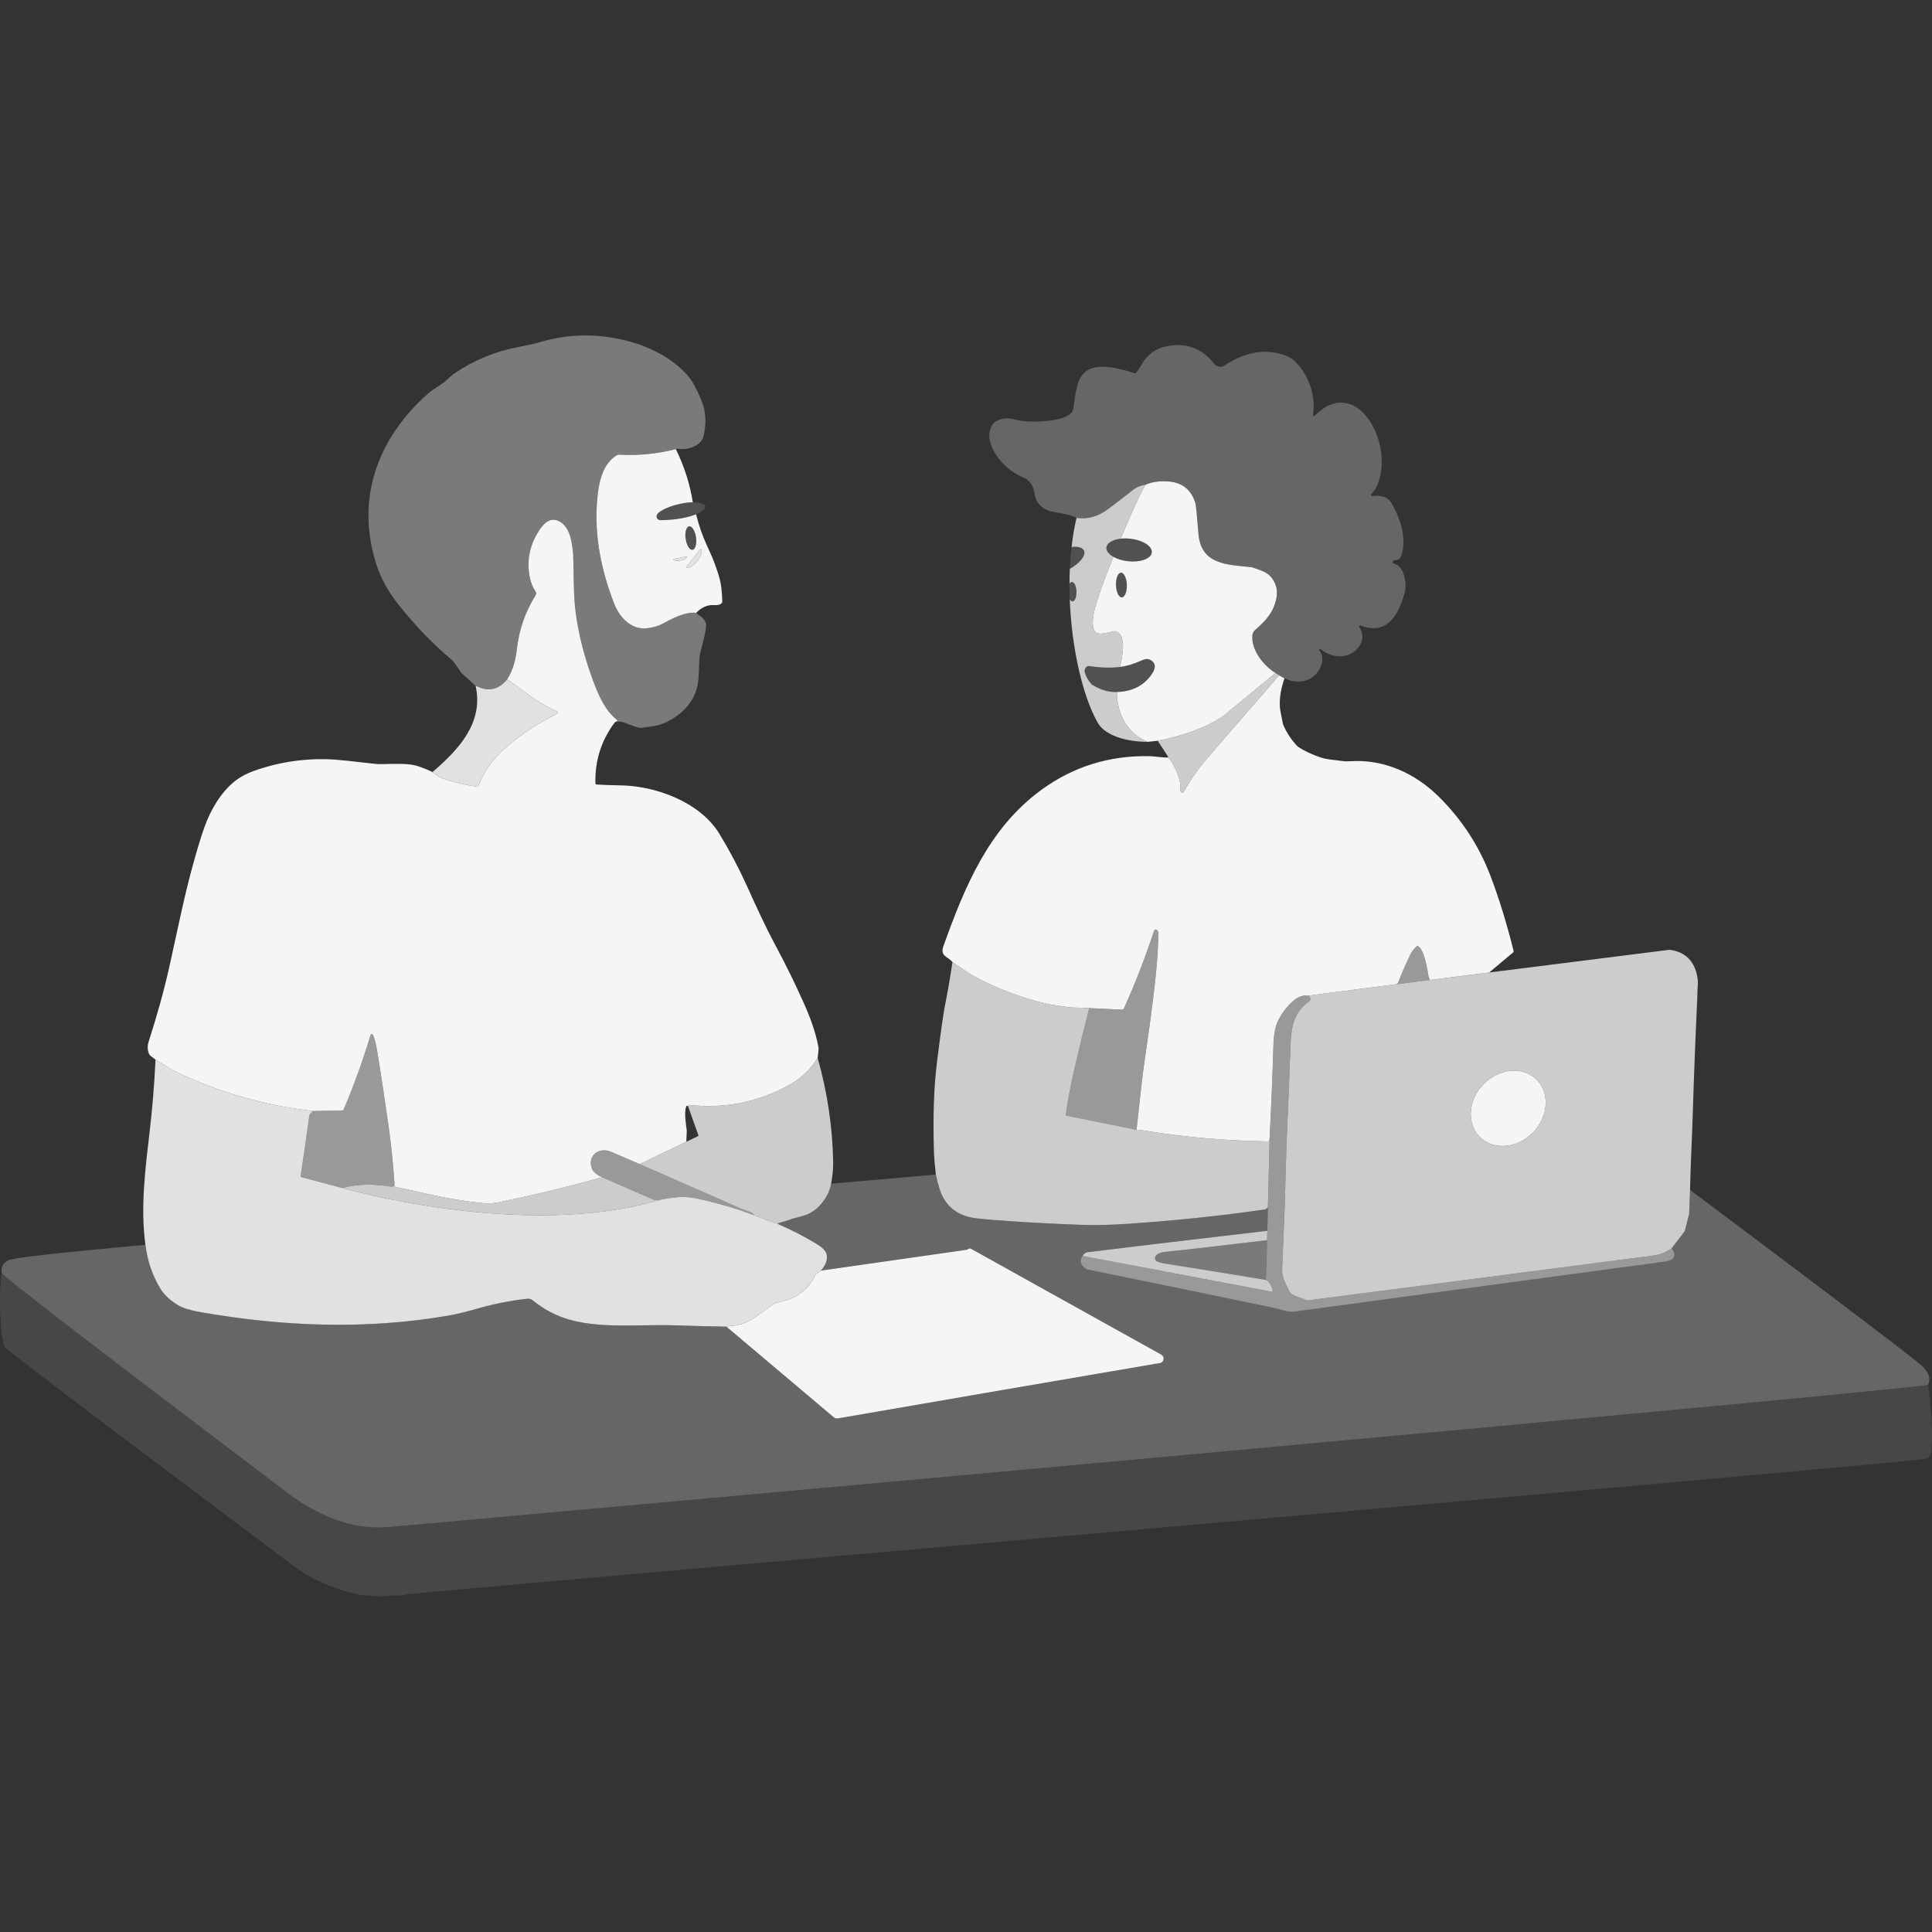 <?xml version="1.0" encoding="UTF-8" standalone="no"?>
<!DOCTYPE svg PUBLIC "-//W3C//DTD SVG 1.1//EN" "http://www.w3.org/Graphics/SVG/1.1/DTD/svg11.dtd">
<svg width="100%" height="100%" viewBox="0 0 300 300" version="1.1" xmlns="http://www.w3.org/2000/svg" xmlns:xlink="http://www.w3.org/1999/xlink" xml:space="preserve" xmlns:serif="http://www.serif.com/" style="fill-rule:evenodd;clip-rule:evenodd;stroke-linejoin:round;stroke-miterlimit:2;">
    <rect x="0" y="0" width="300" height="300" fill="#333333" stroke="none"/>
    <path d="M73.851,106.479L71.749,104.592C71.668,104.521 71.601,104.441 71.543,104.354C70.868,103.306 70.399,102.673 70.138,102.454C67.213,100.002 64.455,97.138 61.864,93.862C60.321,91.911 59.216,89.941 58.547,87.948C55.082,77.636 58.595,68.051 66.487,61.098C67.406,60.291 68.624,59.738 69.476,58.909C69.888,58.507 70.264,58.192 70.604,57.961C73.629,55.913 76.901,54.557 80.421,53.894C81.948,53.608 83.054,53.361 83.745,53.158C85.654,52.593 87.535,52.252 89.383,52.139C94.867,51.795 101.279,53.335 105.487,57.012C106.461,57.864 107.216,58.771 107.76,59.738C108.229,60.574 109.09,62.384 109.328,63.435C109.621,64.743 109.598,66.161 109.258,67.681C108.898,69.285 106.648,69.957 105.272,69.68C105.198,69.664 105.121,69.667 105.05,69.687C104.982,69.703 104.947,69.722 104.941,69.738C102.067,70.474 99.151,70.767 96.197,70.606C96.024,70.597 95.854,70.641 95.706,70.735C93.918,71.862 93.212,73.991 92.909,76.08C92.043,82.062 93.182,88.146 95.365,93.721C96.266,96.022 98.229,98.071 100.968,97.482C101.778,97.308 102.334,97.14 102.639,96.977C104.232,96.126 106.323,94.958 108.1,95.161C108.219,95.299 108.483,95.505 108.891,95.772C109.074,95.894 109.303,96.18 109.569,96.63C109.621,96.72 109.65,96.826 109.647,96.932C109.614,98.417 108.949,100.423 108.747,101.304C108.399,102.808 108.689,105.071 108.226,106.797C107.776,108.469 106.828,109.854 105.381,110.95C104.015,111.988 102.684,112.596 101.395,112.766C100.723,112.856 100.264,112.924 100.016,112.969C99.621,113.056 99.206,113.03 98.824,112.895L96.551,112.085C96.529,112.075 96.503,112.072 96.477,112.075C96.255,112.088 96.046,112.069 95.854,112.014C95.876,111.911 95.869,111.844 95.828,111.812C93.971,110.334 92.997,108.092 92.17,105.894C90.786,102.213 89.86,98.639 89.399,95.171C89.234,93.93 89.136,92.419 89.103,90.635C89.049,87.691 89.017,86.173 89.007,86.08C88.816,84.254 88.564,81.836 86.824,80.94C85.404,80.21 84.364,81.351 83.674,82.432C82.229,84.694 81.757,87.099 82.263,89.642C82.427,90.465 82.725,91.21 83.169,91.866C83.281,92.031 83.286,92.246 83.179,92.416C81.581,94.969 80.604,97.755 80.264,100.786C80.1,102.249 79.685,104.116 78.734,105.502C77.396,107.144 75.77,107.472 73.851,106.479Z" style="fill:white;fill-opacity:0.35;"/>
    <path d="M198.819,104.981C198.746,104.939 198.672,104.893 198.599,104.843L198.049,104.502C196.195,103.348 194.269,100.954 194.468,98.642C194.495,98.33 194.643,98.042 194.88,97.835C196.535,96.392 197.808,95.055 198.213,92.792C198.333,92.123 198.3,91.509 198.114,90.953C197.722,89.789 197.037,89.036 195.822,88.587C194.938,88.262 194.452,88.092 194.369,88.083C190.627,87.65 186.469,87.8 186.085,82.798C185.871,80.008 185.716,78.449 185.616,78.121C184.966,75.996 183.514,74.871 181.264,74.749C179.955,74.679 178.821,74.852 177.863,75.273C177.094,75.392 176.481,75.634 176.018,76.003C174.73,77.03 173.427,78.032 172.115,79.018C170.537,80.205 168.885,80.674 167.156,80.423C166.513,79.963 164.034,79.565 163.97,79.558C162.62,79.41 161.64,78.841 161.032,77.848C160.849,77.546 160.733,77.218 160.688,76.868C160.531,75.637 160.027,74.63 159.004,74.2C155.145,72.577 153.269,68.964 153.665,67.051C153.832,66.247 154.176,65.694 154.693,65.396C155.352,65.016 156.14,64.888 157.056,65.01C157.117,65.019 157.175,65.032 157.229,65.052C159.29,65.794 166.3,65.666 166.646,63.506C167.362,59.032 167.158,55.011 176.211,57.961C176.31,57.993 176.407,57.896 176.477,57.819C177.156,57.067 177.863,54.522 180.961,53.814C184.126,53.091 186.696,54.084 188.628,56.588C188.811,56.823 189.142,56.948 189.624,56.958C189.724,56.961 189.82,56.935 189.904,56.881C192.45,55.244 195.063,54.213 198.085,54.785C199.303,55.016 200.35,55.381 201.051,56.08C204.806,59.822 203.88,64.467 203.88,64.467C203.89,64.573 204.021,64.678 204.096,64.602C210.576,57.984 216.497,68.645 213.951,75.142C213.716,75.741 213.353,76.26 212.945,76.73C212.829,76.861 212.942,77.067 213.115,77.041C214.243,76.881 215.448,77.049 216.043,78.073C218.669,82.589 217.889,85.611 217.538,86.405C217.307,86.922 217.014,86.948 216.497,87C216.204,87.028 216.169,87.443 216.455,87.517C217.95,87.903 218.367,90.121 218.236,91.497C218.207,91.776 218.077,92.16 217.924,92.679C216.043,99.07 212.186,97.446 211.28,97.138C211.135,97.086 210.938,97.248 211.032,97.369C213.006,99.896 208.996,103.864 205.057,100.793C204.965,100.721 204.727,100.837 204.806,100.924C206.511,102.803 203.814,107.399 199.457,105.326C199.248,105.227 199.036,105.112 198.819,104.981Z" style="fill:white;fill-opacity:0.25;"/>
    <path d="M108.087,79.859C108.505,81.566 109.08,83.213 109.814,84.801C110.373,86.016 110.739,86.855 110.91,87.321C111.292,88.353 111.578,89.224 111.765,89.934C111.983,90.773 112.115,91.921 112.157,93.374C112.16,93.496 112.115,93.612 112.028,93.695C111.807,93.911 111.447,93.997 110.952,93.959C109.91,93.875 108.959,94.277 108.1,95.161C106.323,94.958 104.232,96.126 102.639,96.977C102.334,97.14 101.778,97.308 100.968,97.482C98.229,98.071 96.266,96.022 95.365,93.721C93.182,88.146 92.043,82.062 92.909,76.08C93.212,73.991 93.918,71.862 95.706,70.735C95.854,70.641 96.024,70.597 96.197,70.606C99.151,70.767 102.067,70.474 104.941,69.738C106.255,72.413 107.136,75.167 107.58,77.999C106.739,77.983 105.937,78.166 105.162,78.337C104.536,78.472 102.257,79.201 101.98,80.018C101.952,80.101 101.945,80.185 101.954,80.265C101.988,80.568 102.257,80.776 102.591,80.773C104.981,80.752 106.884,80.35 108.087,79.859ZM107.012,81.727C106.567,81.789 106.323,82.657 106.466,83.665C106.609,84.672 107.085,85.437 107.531,85.374C107.975,85.312 108.219,84.444 108.076,83.436C107.933,82.429 107.458,81.664 107.012,81.727ZM108.753,85.267L106.567,88.054C106.554,88.07 106.558,88.089 106.574,88.102L106.586,88.112C106.895,88.353 107.602,87.964 108.165,87.244L108.348,87.012C108.914,86.289 109.123,85.511 108.817,85.27L108.804,85.261C108.788,85.248 108.766,85.251 108.753,85.267ZM106.651,86.398L104.568,86.803C104.558,86.807 104.555,86.813 104.555,86.823L104.558,86.839C104.6,87.057 105.089,87.147 105.645,87.041L105.741,87.022C106.297,86.913 106.715,86.646 106.673,86.427L106.67,86.411C106.667,86.405 106.66,86.398 106.651,86.398Z" style="fill:white;fill-opacity:0.95;"/>
    <path d="M179.769,115.029L178.21,115.193C178.21,115.193 173.496,113.649 173.43,107.456C175.85,107.387 177.672,106.439 178.897,104.615C179.533,103.66 179.494,102.835 178.463,102.397C177.61,102.035 176.693,103.188 173.915,103.561C174.313,101.761 174.96,98.617 173.289,98.044C173.16,97.999 173.022,97.999 172.893,98.038C172.491,98.163 171.919,98.276 171.177,98.379C169.393,98.626 169.647,96.64 169.788,95.508C169.958,94.145 171.306,90.396 172.877,86.462C173.465,86.797 174.253,87.048 175.134,87.146C177.078,87.363 178.743,86.758 178.853,85.794C178.962,84.83 177.471,83.869 175.526,83.651C174.996,83.592 174.487,83.594 174.025,83.648C175.601,79.861 177.173,76.396 177.863,75.273C178.821,74.852 179.955,74.679 181.264,74.749C183.514,74.871 184.966,75.996 185.616,78.121C185.716,78.449 185.871,80.008 186.085,82.798C186.469,87.8 190.627,87.65 194.369,88.083C194.452,88.092 194.938,88.262 195.822,88.587C197.037,89.036 197.722,89.789 198.114,90.953C198.3,91.509 198.333,92.123 198.213,92.792C197.808,95.055 196.535,96.392 194.88,97.835C194.643,98.042 194.495,98.33 194.468,98.642C194.269,100.954 196.195,103.348 198.049,104.502C195.526,106.614 192.904,108.748 190.387,110.825C186.835,113.756 179.769,115.029 179.769,115.029ZM174.067,88.926C173.604,88.941 173.253,89.812 173.289,90.872C173.324,91.93 173.729,92.776 174.194,92.762C174.658,92.747 175.008,91.876 174.973,90.816C174.938,89.758 174.533,88.912 174.067,88.926Z" style="fill:white;fill-opacity:0.95;"/>
    <path d="M178.21,115.193C175.005,115.193 171.605,114.279 170.429,112.19C168.147,108.133 166.4,100.74 166.112,93.052C166.234,93.265 166.385,93.39 166.545,93.385C166.91,93.373 167.186,92.688 167.158,91.854C167.13,91.02 166.812,90.355 166.445,90.366C166.302,90.371 166.173,90.479 166.07,90.659C166.073,89.879 166.091,89.1 166.126,88.323L166.207,88.279C167.599,87.504 168.594,86.331 168.358,85.577C168.19,85.039 167.361,84.78 166.391,84.95C166.567,83.399 166.819,81.881 167.156,80.423C168.885,80.674 170.537,80.205 172.115,79.018C173.427,78.032 174.73,77.03 176.018,76.003C176.481,75.634 177.094,75.392 177.863,75.273C177.173,76.396 175.601,79.861 174.025,83.648C172.789,83.791 171.886,84.302 171.806,85.004C171.747,85.531 172.166,86.058 172.877,86.462C171.306,90.396 169.958,94.145 169.788,95.508C169.647,96.64 169.393,98.626 171.177,98.379C171.919,98.276 172.491,98.163 172.893,98.038C173.022,97.999 173.16,97.999 173.289,98.044C174.96,98.617 174.313,101.761 173.915,103.561C172.925,103.694 171.698,103.728 170.154,103.56C169.83,103.524 169.491,103.48 169.138,103.426C168.677,103.355 168.334,103.879 168.44,104.335C168.595,105.007 168.945,105.644 169.491,106.251C170.076,106.647 170.676,106.946 171.291,107.147C171.978,107.372 172.684,107.475 173.41,107.456L173.43,107.456C173.496,113.649 178.21,115.193 178.21,115.193Z" style="fill:white;fill-opacity:0.75;"/>
    <path d="M107.58,77.999C110.146,78.048 110.02,79.069 108.087,79.859C106.884,80.35 104.981,80.752 102.591,80.773C102.257,80.776 101.988,80.568 101.954,80.265C101.945,80.185 101.952,80.101 101.98,80.018C102.257,79.201 104.536,78.472 105.162,78.337C105.937,78.166 106.739,77.983 107.58,77.999Z" style="fill:white;fill-opacity:0.15;"/>
    <path d="M24.15,164.534L23.401,163.972C23.279,163.879 23.185,163.756 23.128,163.615C22.89,163.017 22.874,162.393 23.083,161.747C24.33,157.848 25.442,154.001 26.364,149.816C27.808,143.284 28.708,138.707 30.193,133.445C30.993,130.603 31.649,128.578 32.16,127.369C33.247,124.788 34.998,122.088 37.454,120.622C38.071,120.256 38.775,119.934 39.566,119.655C43.568,118.253 47.695,117.684 51.945,117.945C52.681,117.99 54.744,118.208 58.136,118.6C58.563,118.649 58.994,118.668 59.425,118.652C61.479,118.578 62.932,118.6 63.783,118.719C64.7,118.845 65.821,119.234 67.152,119.886C67.727,120.413 68.438,120.805 69.29,121.063C70.862,121.538 72.426,121.911 73.992,122.149C74.124,122.169 74.253,122.098 74.301,121.972C75.123,119.838 76.448,117.955 78.277,116.321C80.656,114.197 83.415,112.344 86.57,110.793C86.695,110.731 86.689,110.552 86.561,110.497C84.968,109.816 83.346,108.849 81.688,107.607C80.723,106.884 79.74,106.183 78.734,105.502C79.685,104.116 80.1,102.249 80.264,100.786C80.604,97.755 81.581,94.969 83.179,92.416C83.286,92.246 83.281,92.031 83.169,91.866C82.725,91.21 82.427,90.465 82.263,89.642C81.757,87.099 82.229,84.694 83.674,82.432C84.364,81.351 85.404,80.21 86.824,80.94C88.564,81.836 88.816,84.254 89.007,86.08C89.017,86.173 89.049,87.691 89.103,90.635C89.136,92.419 89.234,93.93 89.399,95.171C89.86,98.639 90.786,102.213 92.17,105.894C92.997,108.092 93.971,110.334 95.828,111.812C95.869,111.844 95.876,111.911 95.854,112.014C95.664,112.021 95.516,112.098 95.41,112.242C93.356,115.01 92.372,118.134 92.453,121.616C92.456,121.725 92.543,121.815 92.652,121.821C93.98,121.895 95.179,121.937 96.249,121.947C101.749,121.998 108.698,124.518 111.717,129.491C113.298,132.098 114.68,134.711 115.866,137.324C117.445,140.802 118.73,143.653 120.537,147.029C122.032,149.819 123.452,152.715 124.796,155.717C125.802,157.964 126.673,160.311 127.104,162.689C127.117,162.754 127.12,162.818 127.11,162.882L126.966,164.28C125.831,166.096 124.308,167.524 122.398,168.562C117.583,171.179 112.482,172.182 107.091,171.58C107.004,171.571 106.921,171.638 106.84,171.783C106.709,171.67 106.619,171.677 106.567,171.802C106.188,172.75 106.516,174.528 106.644,175.579L106.57,177.228C106.569,177.251 106.566,177.273 106.561,177.294L99.325,180.764L94.921,178.864C93.269,178.154 91.521,179.092 91.765,180.937C91.872,181.75 92.456,182.374 93.513,182.802C88.088,184.316 82.673,185.614 77.271,186.72C76.538,186.87 75.77,186.904 74.97,186.823C72.086,186.532 69.152,186.038 66.165,185.351C64.542,184.977 62.992,184.627 61.514,184.335C61.411,184.315 61.329,184.238 61.299,184.139C61.27,184.043 61.252,183.942 61.246,183.835C61.251,183.774 61.251,183.706 61.247,183.631C61.038,180.606 60.723,177.588 60.296,174.576C59.653,170.047 59.048,166.077 58.476,162.673C58.377,162.082 58.202,161.439 57.952,160.741C57.881,160.542 57.596,160.549 57.535,160.751C56.338,164.688 54.962,168.532 53.369,172.268C53.327,172.365 53.234,172.426 53.131,172.429L48.624,172.525C41.167,171.67 34.115,169.664 27.47,166.508C26.895,166.235 25.789,165.579 24.15,164.534Z" style="fill:white;fill-opacity:0.95;"/>
    <path d="M107.012,81.727C106.567,81.789 106.323,82.657 106.466,83.665C106.609,84.672 107.085,85.437 107.531,85.374C107.975,85.312 108.219,84.444 108.076,83.436C107.933,82.429 107.458,81.664 107.012,81.727Z" style="fill:white;fill-opacity:0.15;"/>
    <path d="M174.025,83.648C174.487,83.594 174.996,83.592 175.526,83.651C177.471,83.869 178.962,84.83 178.853,85.794C178.743,86.758 177.078,87.363 175.134,87.146C174.253,87.048 173.465,86.797 172.877,86.462C172.166,86.058 171.747,85.531 171.806,85.004C171.886,84.302 172.789,83.791 174.025,83.648Z" style="fill:white;fill-opacity:0.15;"/>
    <path d="M166.391,84.95C167.361,84.78 168.19,85.039 168.358,85.577C168.594,86.331 167.599,87.504 166.207,88.279C166.18,88.294 166.153,88.309 166.126,88.323C166.177,87.188 166.265,86.061 166.391,84.95Z" style="fill:white;fill-opacity:0.15;"/>
    <path d="M108.753,85.267L106.567,88.054C106.554,88.07 106.558,88.089 106.574,88.102L106.586,88.112C106.895,88.353 107.602,87.964 108.165,87.244L108.348,87.012C108.914,86.289 109.123,85.511 108.817,85.27L108.804,85.261C108.788,85.248 108.766,85.251 108.753,85.267Z" style="fill:white;fill-opacity:0.85;"/>
    <path d="M106.651,86.398L104.568,86.803C104.558,86.807 104.555,86.813 104.555,86.823L104.558,86.839C104.6,87.057 105.089,87.147 105.645,87.041L105.741,87.022C106.297,86.913 106.715,86.646 106.673,86.427L106.67,86.411C106.667,86.405 106.66,86.398 106.651,86.398Z" style="fill:white;fill-opacity:0.85;"/>
    <path d="M174.067,88.926C173.604,88.941 173.253,89.812 173.289,90.872C173.324,91.93 173.729,92.776 174.194,92.762C174.658,92.747 175.008,91.876 174.973,90.816C174.938,89.758 174.533,88.912 174.067,88.926Z" style="fill:white;fill-opacity:0.15;"/>
    <path d="M166.07,90.659C166.173,90.479 166.302,90.371 166.445,90.366C166.812,90.355 167.13,91.02 167.158,91.854C167.186,92.688 166.91,93.373 166.545,93.385C166.385,93.39 166.234,93.265 166.112,93.052C166.082,92.257 166.068,91.458 166.07,90.659Z" style="fill:white;fill-opacity:0.15;"/>
    <path d="M171.291,107.147C170.676,106.946 170.076,106.647 169.491,106.251C168.945,105.644 168.595,105.007 168.44,104.335C168.334,103.879 168.677,103.355 169.138,103.426C169.491,103.48 169.83,103.524 170.154,103.56C171.698,103.728 172.925,103.694 173.915,103.561C176.693,103.188 177.61,102.035 178.463,102.397C179.494,102.835 179.533,103.66 178.897,104.615C177.672,106.439 175.85,107.387 173.43,107.456L173.41,107.456C172.684,107.475 171.978,107.372 171.291,107.147Z" style="fill:white;fill-opacity:0.15;"/>
    <path d="M179.769,115.029C179.769,115.029 186.835,113.756 190.387,110.825C192.904,108.748 195.526,106.614 198.049,104.502L198.599,104.843L198.523,104.941C197.516,106.198 189.146,115.742 187.075,118.202C185.847,119.664 184.751,121.25 183.793,122.966C183.713,123.11 183.514,123.129 183.408,123.004C183.334,122.917 183.294,122.779 183.298,122.583C183.312,121.876 183.208,121.191 182.98,120.529C182.591,119.401 182.074,118.433 181.424,117.623C181.479,117.601 180.361,115.957 179.769,115.029Z" style="fill:white;fill-opacity:0.75;"/>
    <path d="M197.149,176.651C197.143,176.819 197.113,176.967 197.059,177.093C197.019,177.187 196.927,177.246 196.828,177.244C190.48,177.111 184.172,176.64 177.911,175.589C177.435,175.509 176.959,175.457 176.481,175.431C177.053,170.028 177.478,166.392 177.757,164.525C178.877,157.007 179.532,151.542 179.743,148.138C179.839,146.601 179.877,145.505 179.859,144.849C179.852,144.602 179.734,144.433 179.502,144.348C179.387,144.305 179.261,144.37 179.222,144.486C177.863,148.609 176.308,152.642 174.529,156.582C174.471,156.71 174.34,156.791 174.195,156.784L169.136,156.54C167.962,156.444 166.786,156.52 165.709,156.373C164.076,156.15 162.967,155.968 162.385,155.83C158.569,154.92 154.91,153.537 151.415,151.686C150.833,151.378 149.66,150.613 147.898,149.394C147.191,148.507 145.915,148.517 146.503,146.887C149.804,137.688 153.504,128.649 161.675,122.67C166.641,119.038 172.263,117.286 178.538,117.418C179.329,117.437 180.418,117.655 181.424,117.623C182.074,118.433 182.591,119.401 182.98,120.529C183.208,121.191 183.312,121.876 183.298,122.583C183.294,122.779 183.334,122.917 183.408,123.004C183.514,123.129 183.713,123.11 183.793,122.966C184.751,121.25 185.847,119.664 187.075,118.202C189.146,115.742 197.516,106.198 198.523,104.941C198.549,104.909 198.574,104.876 198.599,104.843C198.672,104.893 198.746,104.939 198.819,104.981C199.036,105.112 199.248,105.227 199.457,105.326C198.885,106.958 198.647,108.459 198.744,109.825C198.76,110.092 198.911,110.928 199.197,112.336C199.213,112.422 199.239,112.506 199.274,112.586C199.791,113.776 200.502,114.856 201.405,115.826C201.46,115.887 201.521,115.939 201.588,115.981C202.556,116.617 203.716,117.164 205.073,117.617C206.214,117.999 207.207,117.977 208.374,118.163C208.766,118.224 209.165,118.24 209.56,118.211C214.886,117.826 219.772,120.089 223.462,123.753C226.995,127.263 229.65,131.333 231.421,135.958C232.733,139.378 233.935,143.274 235.031,147.646C235.053,147.739 235.021,147.839 234.947,147.903L231.338,150.924C231.326,150.927 231.31,150.954 231.291,151.002L222.051,152.172C221.912,151.902 221.832,151.714 221.817,151.612C221.676,150.703 221.214,147.623 220.254,146.955C220.158,146.887 220.026,146.897 219.939,146.977C219.527,147.362 219.228,147.748 219.043,148.131C218.271,149.724 217.638,151.174 217.143,152.477C217.068,152.673 216.947,152.792 216.776,152.834L216.777,152.842C209.12,153.817 203.442,154.549 203.202,154.608C202.434,154.492 201.692,154.719 200.978,155.286C200.05,156.024 199.242,157.029 198.554,158.298C197.847,159.603 197.764,161.294 197.721,162.741C197.585,167.373 197.39,172.005 197.149,176.63L197.149,176.651Z" style="fill:white;fill-opacity:0.95;"/>
    <path d="M203.202,154.608C203.379,154.779 203.475,154.939 203.491,155.087L203.491,155.089C203.507,155.24 203.409,155.392 203.195,155.55C200.901,157.248 200.478,159.449 200.383,162.432C200.107,171.053 199.758,176.077 199.592,183.846C199.534,186.588 199.368,190.992 199.084,197.058C199.024,198.347 199.634,199.284 200.209,200.51C200.255,200.606 200.319,200.696 200.399,200.767C201.138,201.423 202.083,201.482 202.884,201.892C202.935,201.918 202.99,201.931 203.048,201.921C218.924,199.88 236.841,197.556 256.802,194.949C257.824,194.817 258.75,194.441 259.576,193.827C260.37,195.007 260.023,195.698 258.541,195.9C238.435,198.623 219.184,201.22 200.791,203.692C200.113,203.782 198.663,203.27 197.972,203.126C187.428,200.932 177.732,198.923 168.875,197.128C168.763,197.106 168.657,197.06 168.567,196.993C167.759,196.398 167.593,195.749 168.081,195.023L197.365,200.555C197.519,200.584 197.654,200.442 197.612,200.288C197.386,199.461 197.03,198.945 196.555,198.739C196.58,198.679 196.655,196.136 196.745,192.794L196.751,192.577L196.79,191.115L196.882,187.527C197.015,182.251 197.14,177.022 197.149,176.651L197.149,176.63C197.39,172.005 197.585,167.373 197.721,162.741C197.764,161.294 197.847,159.603 198.554,158.298C199.242,157.029 200.05,156.024 200.978,155.286C201.692,154.719 202.434,154.492 203.202,154.608Z" style="fill:white;fill-opacity:0.5;"/>
    <path d="M67.152,119.886C71.144,116.46 75.15,112.281 73.851,106.479C75.77,107.472 77.396,107.144 78.734,105.502C79.74,106.183 80.723,106.884 81.688,107.607C83.346,108.849 84.968,109.816 86.561,110.497C86.689,110.552 86.695,110.731 86.57,110.793C83.415,112.344 80.656,114.197 78.277,116.321C76.448,117.955 75.123,119.838 74.301,121.972C74.253,122.098 74.124,122.169 73.992,122.149C72.426,121.911 70.862,121.538 69.29,121.063C68.438,120.805 67.727,120.413 67.152,119.886Z" style="fill:white;fill-opacity:0.85;"/>
    <path d="M176.481,175.431L165.577,173.226C165.526,173.216 165.493,173.168 165.5,173.117C165.818,170.757 166.278,168.42 166.808,166.103C167.532,162.943 168.306,159.754 169.136,156.54L174.195,156.784C174.34,156.791 174.471,156.71 174.529,156.582C176.308,152.642 177.863,148.609 179.222,144.486C179.261,144.37 179.387,144.305 179.502,144.348C179.734,144.433 179.852,144.602 179.859,144.849C179.877,145.505 179.839,146.601 179.743,148.138C179.532,151.542 178.877,157.007 177.757,164.525C177.478,166.392 177.053,170.028 176.481,175.431Z" style="fill:white;fill-opacity:0.5;"/>
    <path d="M222.051,152.172C221.912,151.902 221.832,151.714 221.817,151.612C221.676,150.703 221.214,147.623 220.254,146.955C220.158,146.887 220.026,146.897 219.939,146.977C219.527,147.362 219.228,147.748 219.043,148.131C218.271,149.724 217.638,151.174 217.143,152.477C217.068,152.673 216.947,152.792 216.776,152.834L216.779,152.842L222.051,152.172Z" style="fill:white;fill-opacity:0.5;"/>
    <path d="M216.776,152.834L216.777,152.842L216.779,152.842L216.776,152.834Z" style="fill:white;fill-opacity:0.95;"/>
    <path d="M231.291,151.002C245.264,149.236 259.207,147.485 259.207,147.485C259.245,147.482 259.284,147.482 259.319,147.488C261.126,147.739 262.379,148.613 263.077,150.108C263.485,150.979 263.713,152.149 263.633,153.027C263.552,153.94 263.575,154.582 263.533,155.463C263.26,161.262 263.028,167.17 262.845,173.184C262.73,176.884 262.514,180.899 262.427,184.763L262.289,188.449C262.286,188.504 262.28,188.559 262.263,188.613L261.637,191.056C261.614,191.143 261.576,191.224 261.521,191.294L259.576,193.827C258.75,194.441 257.824,194.817 256.802,194.949C236.841,197.556 218.924,199.88 203.048,201.921C202.99,201.931 202.935,201.918 202.884,201.892C202.083,201.482 201.138,201.423 200.399,200.767C200.319,200.696 200.255,200.606 200.209,200.51C199.634,199.284 199.024,198.347 199.084,197.058C199.368,190.992 199.534,186.588 199.592,183.846C199.758,176.077 200.107,171.053 200.383,162.432C200.478,159.449 200.901,157.248 203.195,155.55C203.409,155.392 203.507,155.24 203.491,155.089L203.491,155.087C203.475,154.939 203.379,154.779 203.202,154.608C203.442,154.549 209.12,153.817 216.777,152.842L216.779,152.842L222.051,152.172L231.291,151.002ZM238.558,167.605C236.429,165.544 232.755,165.888 230.346,168.371C227.937,170.857 227.712,174.541 229.839,176.603C231.968,178.665 235.642,178.321 238.051,175.838C240.46,173.351 240.685,169.668 238.558,167.605Z" style="fill:white;fill-opacity:0.75;"/>
    <path d="M145.317,182.384C145.14,180.773 145.044,179.639 145.024,178.973C144.854,173.429 145.011,168.739 145.494,164.91C146.059,160.397 146.461,157.53 146.702,156.312C147.152,154.033 147.551,151.725 147.898,149.394C149.66,150.613 150.833,151.378 151.415,151.686C154.91,153.537 158.569,154.92 162.385,155.83C162.967,155.968 164.076,156.15 165.709,156.373C166.786,156.52 167.962,156.444 169.136,156.54C168.306,159.754 167.532,162.943 166.808,166.103C166.278,168.42 165.818,170.757 165.5,173.117C165.493,173.168 165.526,173.216 165.577,173.226L176.481,175.431C176.959,175.457 177.435,175.509 177.911,175.589C184.172,176.64 190.48,177.111 196.828,177.244C196.927,177.246 197.019,177.187 197.059,177.093C197.113,176.967 197.143,176.819 197.149,176.651L196.879,187.517C196.645,187.697 196.471,187.797 196.358,187.813C189.584,188.79 182.53,189.536 175.185,190.028C172.829,190.185 170.778,190.25 169.026,190.221C165.134,190.156 153.06,189.488 150.974,189.086C148.335,188.578 146.633,187.051 145.863,184.509C145.639,183.766 145.455,183.056 145.317,182.384Z" style="fill:white;fill-opacity:0.75;"/>
    <path d="M61.246,183.835C61.219,184.166 61.062,184.308 60.775,184.261C58.012,183.806 55.546,183.855 53.366,184.419C53.227,184.454 53.086,184.454 52.948,184.419L46.779,182.776C46.715,182.757 46.673,182.692 46.683,182.628C47.121,179.782 47.568,176.663 48.03,173.274C48.058,173.068 48.255,172.818 48.624,172.525L53.131,172.429C53.234,172.426 53.327,172.365 53.369,172.268C54.962,168.532 56.338,164.688 57.535,160.751C57.596,160.549 57.881,160.542 57.952,160.741C58.202,161.439 58.377,162.082 58.476,162.673C59.048,166.077 59.653,170.047 60.296,174.576C60.723,177.588 61.038,180.606 61.247,183.631C61.251,183.706 61.251,183.774 61.246,183.835Z" style="fill:white;fill-opacity:0.5;"/>
    <path d="M99.325,180.764L108.415,176.405C108.454,176.386 108.47,176.341 108.454,176.299L106.84,171.783C106.921,171.638 107.004,171.571 107.091,171.58C112.482,172.182 117.583,171.179 122.398,168.562C124.308,167.524 125.831,166.096 126.966,164.28C128.48,169.632 129.283,175.039 129.377,180.5C129.393,181.461 129.283,182.561 129.052,183.805C128.843,185.045 128.229,186.202 127.21,187.276C126.5,188.025 125.674,188.527 124.725,188.781C123.597,189.083 123.021,189.242 122.993,189.26C122.864,189.338 122.152,189.554 120.865,189.944C120.794,189.966 120.788,190.063 120.855,190.092L116.93,188.647C116.968,188.66 117.011,188.641 117.03,188.604C117.049,188.568 117.039,188.521 117.004,188.498C116.434,188.117 115.645,187.922 115.008,187.643C109.809,185.363 104.581,183.075 99.325,180.764Z" style="fill:white;fill-opacity:0.75;"/>
    <path d="M120.855,190.092C122.853,190.953 124.788,191.951 126.667,193.078C127.352,193.489 128.309,194.1 128.396,194.994C128.47,195.756 128.162,196.524 127.467,197.299L126.776,197.781C126.699,197.832 126.638,197.903 126.599,197.987C125.681,199.965 124.166,201.269 122.061,201.908C121.742,202.005 121.232,202.142 120.534,202.31C120.331,202.359 120.14,202.45 119.974,202.577C119.662,202.818 118.843,203.406 117.525,204.351C116.426,205.139 115.246,205.742 113.912,205.843C113.536,205.871 113.163,205.923 112.793,206C110.161,205.955 107.522,205.888 104.87,205.798C100.161,205.637 95.603,206.154 90.916,205.447C87.65,204.955 85.149,203.867 82.691,201.902C82.465,201.722 82.18,201.639 81.893,201.67C79.384,201.945 76.927,202.412 74.532,203.091C72.459,203.679 70.862,204.072 69.746,204.268C56.843,206.498 44.073,206 31.138,203.75C29.54,203.47 28.371,203.106 27.625,202.654C26.407,201.916 25.506,201.079 24.928,200.137C23.681,198.109 22.899,195.827 22.581,193.29C21.797,187.53 22.536,181.722 23.23,175.794C23.664,172.082 23.97,168.331 24.15,164.534C25.789,165.579 26.895,166.235 27.47,166.508C34.115,169.664 41.167,171.67 48.624,172.525C48.255,172.818 48.058,173.068 48.03,173.274C47.568,176.663 47.121,179.782 46.683,182.628C46.673,182.692 46.715,182.757 46.779,182.776L52.948,184.419C52.948,184.419 81.2,192.63 102.385,186.334C104.51,185.879 106.249,185.656 108.444,186.151C110.615,186.641 112.823,187.211 115.029,187.957L116.927,188.646C116.928,188.646 120.855,190.092 120.855,190.092Z" style="fill:white;fill-opacity:0.85;"/>
    <path d="M116.927,188.646L115.029,187.957C112.823,187.211 110.615,186.641 108.444,186.151C106.249,185.656 104.51,185.879 102.385,186.334C102.054,186.405 101.707,186.373 101.395,186.238L93.513,182.802C92.456,182.374 91.872,181.75 91.765,180.937C91.521,179.092 93.269,178.154 94.921,178.864L99.325,180.764C104.581,183.075 109.809,185.363 115.008,187.643C115.645,187.922 116.434,188.117 117.004,188.498C117.039,188.521 117.049,188.568 117.03,188.604C117.01,188.642 116.966,188.661 116.927,188.646Z" style="fill:white;fill-opacity:0.5;"/>
    <path d="M52.948,184.419C52.948,184.419 81.2,192.63 102.385,186.334C102.054,186.405 101.707,186.373 101.395,186.238L93.513,182.802C88.088,184.316 82.673,185.614 77.271,186.72C76.538,186.87 75.77,186.904 74.97,186.823C72.086,186.532 69.152,186.038 66.165,185.351C64.542,184.977 62.992,184.627 61.514,184.335C61.411,184.315 61.329,184.238 61.299,184.139C61.27,184.043 61.252,183.942 61.246,183.835C61.219,184.166 61.062,184.308 60.775,184.261C58.012,183.806 55.546,183.855 53.366,184.419C53.227,184.454 53.086,184.454 52.948,184.419Z" style="fill:white;fill-opacity:0.75;"/>
    <path d="M238.558,167.605C236.429,165.544 232.755,165.888 230.346,168.371C227.937,170.857 227.712,174.541 229.839,176.603C231.968,178.665 235.642,178.321 238.051,175.838C240.46,173.351 240.685,169.668 238.558,167.605Z" style="fill:white;fill-opacity:0.95;"/>
    <path d="M0.27,197.675C0.112,196.746 0.469,196.087 1.334,195.692C2.716,195.062 18.402,193.705 22.581,193.29C22.899,195.827 23.681,198.109 24.928,200.137C25.506,201.079 26.407,201.916 27.625,202.654C28.371,203.106 29.54,203.47 31.138,203.75C44.073,206 56.843,206.498 69.746,204.268C70.862,204.072 72.459,203.679 74.532,203.091C76.927,202.412 79.384,201.945 81.893,201.67C82.18,201.639 82.465,201.722 82.691,201.902C85.149,203.867 87.65,204.955 90.916,205.447C95.603,206.154 100.161,205.637 104.87,205.798C107.522,205.888 110.161,205.955 112.793,206L129.467,220.076C129.643,220.227 129.878,220.291 130.106,220.25C146.545,217.405 162.996,214.576 179.46,211.764C179.47,211.76 179.602,211.745 179.862,211.715C180.306,211.665 180.573,211.481 180.662,211.166C180.753,210.845 180.608,210.503 180.309,210.336C173.103,206.315 163.253,200.841 150.768,193.901C150.659,193.843 150.531,193.843 150.428,193.904L150.212,194.026C150.19,194.043 150.164,194.052 150.135,194.055L127.467,197.299C128.162,196.524 128.47,195.756 128.396,194.994C128.309,194.1 127.352,193.489 126.667,193.078C124.788,191.951 122.853,190.953 120.855,190.092C120.788,190.063 120.794,189.966 120.865,189.944C122.152,189.554 122.864,189.338 122.993,189.26C123.021,189.242 123.597,189.083 124.725,188.781C125.674,188.527 126.5,188.025 127.21,187.276C128.229,186.202 128.843,185.045 129.052,183.805L145.317,182.384C145.455,183.056 145.639,183.766 145.863,184.509C146.633,187.051 148.335,188.578 150.974,189.086C153.06,189.488 165.134,190.156 169.026,190.221C170.778,190.25 172.829,190.185 175.185,190.028C182.53,189.536 189.584,188.79 196.358,187.813C196.471,187.797 196.645,187.697 196.879,187.517L196.882,187.527L196.79,191.115C183.587,192.652 174.274,193.778 168.846,194.441C168.576,194.474 168.322,194.666 168.081,195.023C167.593,195.749 167.759,196.398 168.567,196.993C168.657,197.06 168.763,197.106 168.875,197.128C177.732,198.923 187.428,200.932 197.972,203.126C198.663,203.27 200.113,203.782 200.791,203.692C219.184,201.22 238.435,198.623 258.541,195.9C260.023,195.698 260.37,195.007 259.576,193.827L261.521,191.294C261.576,191.224 261.614,191.143 261.637,191.056L262.263,188.613C262.28,188.559 262.286,188.504 262.289,188.449L262.427,184.763C273.446,193.011 297.609,211.179 298.564,212.191C299.306,212.979 299.94,213.956 299.374,215.023C298.493,215.659 76.059,235.741 60.64,237.09C58.065,237.315 55.645,237.08 53.375,236.386C50.338,235.457 47.454,233.949 44.722,231.866C37.29,226.209 1.324,199.076 0.27,197.675Z" style="fill:white;fill-opacity:0.25;"/>
    <path d="M196.79,191.115C183.587,192.652 174.274,193.778 168.846,194.441C168.576,194.474 168.322,194.666 168.081,195.023L197.365,200.555C197.519,200.584 197.654,200.442 197.612,200.288C197.386,199.461 197.03,198.945 196.555,198.739C191.248,197.855 186.009,197.021 180.846,196.199C180.389,196.127 180.001,196.016 179.676,195.865C179.3,195.691 179.233,195.187 179.547,194.92C179.898,194.622 180.29,194.454 180.72,194.412C183.878,194.107 194.351,192.864 196.751,192.577L196.79,191.115Z" style="fill:white;fill-opacity:0.75;"/>
    <path d="M196.555,198.739C196.58,198.679 196.655,196.136 196.745,192.794L196.751,192.577C194.351,192.864 183.878,194.107 180.72,194.412C180.29,194.454 179.898,194.622 179.547,194.92C179.233,195.187 179.3,195.691 179.676,195.865C180.001,196.016 180.389,196.127 180.846,196.199C186.009,197.021 191.248,197.855 196.555,198.739Z" style="fill:white;fill-opacity:0.35;"/>
    <path d="M112.793,206L129.467,220.076C129.643,220.227 129.878,220.291 130.106,220.25C146.545,217.405 162.996,214.576 179.46,211.764C179.47,211.76 179.602,211.745 179.862,211.715C180.306,211.665 180.573,211.481 180.662,211.166C180.753,210.845 180.608,210.503 180.309,210.336C173.103,206.315 163.253,200.841 150.768,193.901C150.659,193.843 150.531,193.843 150.428,193.904L150.212,194.026C150.19,194.043 150.164,194.052 150.135,194.055L127.467,197.299L126.776,197.781C126.699,197.832 126.638,197.903 126.599,197.987C125.681,199.965 124.166,201.269 122.061,201.908C121.742,202.005 121.232,202.142 120.534,202.31C120.331,202.359 120.14,202.45 119.974,202.577C119.662,202.818 118.843,203.406 117.525,204.351C116.426,205.139 115.246,205.742 113.912,205.843C113.536,205.871 113.163,205.923 112.793,206Z" style="fill:white;fill-opacity:0.95;"/>
    <path d="M299.374,215.023C299.653,216.473 300.383,223.577 299.747,225.836C299.666,226.119 299.47,226.354 299.203,226.486C298.072,227.038 64.114,247.286 63.07,247.591C61.948,247.919 60.527,247.643 59.373,247.871C59.139,247.919 58.901,247.919 58.666,247.874C57.682,247.694 56.464,247.813 55.387,247.556C51.54,246.646 48.267,245.177 45.571,243.155C33.742,234.287 1.459,210.034 0.816,209.24C-0.026,208.199 -0.232,200.288 0.27,197.675C1.324,199.076 37.29,226.209 44.722,231.866C47.454,233.949 50.338,235.457 53.375,236.386C55.645,237.08 58.065,237.315 60.64,237.09C76.059,235.741 298.493,215.659 299.374,215.023Z" style="fill:white;fill-opacity:0.1;"/>
</svg>
